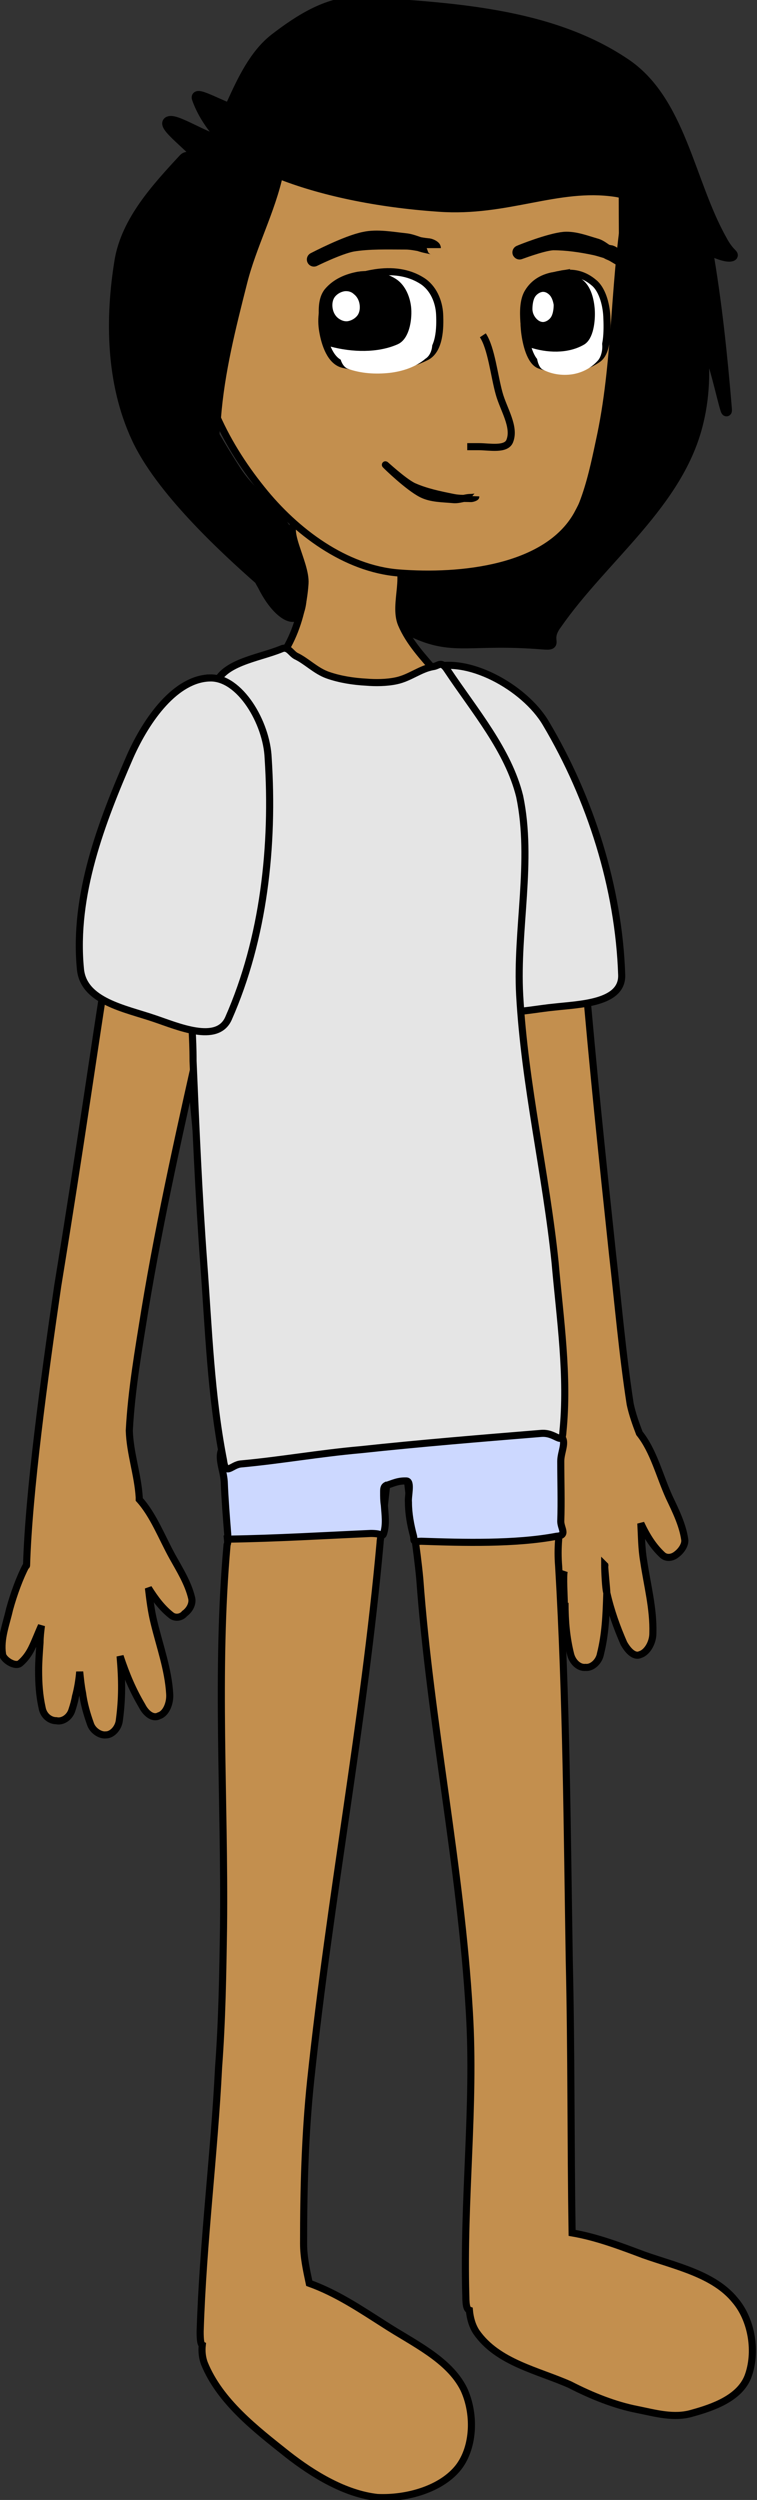 <svg xmlns="http://www.w3.org/2000/svg" width="86.989" height="286.921" viewBox="1.053 1.202 86.989 286.921"><rect x="1.053" y="1.202" width="86.989" height="286.921" fill="#333333" stroke="none"/><defs><style/></defs><g id="ID0.9361112238839269" transform="matrix(.95 0 0 .95 .25 .55)"><path id="ID0.42535007279366255" fill="#C38F4E" stroke="#000" d="M49 96.6c.6-6.46-4.145-2.809-6.25-2.1-3.223.965-5.552 3.592-7.75 6.5-2.31 2.864-4.81 5.709-5.6 9.6-1.434 7.23-.1 14.8-.8 22.1-1.1 13.2-2.5 26.4-3.9 39.6-.8 7-1.4 14.1-2.5 21.2-.3 1.4-.8 2.8-1.3 4.1-2 2.5-2.8 5.9-4.2 9-.9 1.9-1.9 3.9-2.2 6-.1.7.5 1.6 1.2 2.1.5.4 1.3.6 1.9.1 1.3-1.2 2.2-2.6 3.1-4.5-.1 1.8-.1 3.6-.4 5.3-.5 3.4-1.4 6.7-1.3 10.2 0 1.3.8 2.7 1.8 3 .9.4 1.8-.7 2.3-1.6 1-2.3 1.8-4.5 2.4-7.1 0-.5.3-3.2.3-3.9.1-.1-.1.1 0 0 0 .7-.1 3.3-.3 3.9.1 3.2.2 5.8.9 8.6.2 1.1 1.2 2 2.1 1.9.9.1 1.8-.7 2.1-1.8.6-2.4.8-4.7.8-7.3.4 1.9.9 3.5 1.6 5.3.4 1 1.4 1.5 2.3 1.3.9-.1 1.7-.9 1.8-2 .3-3 0-5.7-.5-9.2-.1-.9-.3-1.7-.5-2.5 1.1 1.9 1.8 3.8 3.5 5 .7.5 2.3-.7 2.3-1.5.1-2.2-.9-4-1.7-6.1-.5-1.2-1-2.5-1.6-3.7-.6-2.2-1.4-4.5-2.4-6.6v.6c-.1-.3-.1-.7-.2-1 .1.1.1.3.2.4 0-9.2-2-18.4-.9-27.7 3.1-25.9 11.3-51.372 13.7-77.2zM31.5 217c.2.6 0 3.8 0 4.5" transform="matrix(-.857 0 0 .857 96.1 4.5)"/><path id="ID0.5185407963581383" fill="#E7D3BA" stroke="#000" stroke-linecap="round" d="M36.3 201.5v.6c-.1-.3-.1-.7-.2-1 .1.1.2.3.2.4z" transform="matrix(-.857 0 0 .857 96.1 8.8)"/><path id="ID0.5812096912413836" fill="#FFF" stroke="#000" stroke-width="1.715" stroke-linecap="round" d="M64.977 181.561v.514c.086-.257.086-.6.172-.857-.086.086-.172.257-.172.343z"/><path id="ID0.22108889603987336" fill="#C38F4E" stroke="#000" stroke-linecap="round" d="M82.9 319.2c0 1.3-.1 1.8-.3 1.9.1.9 0 1.8-.3 2.6-2.2 5.4-7.3 9.3-11.7 12.8-3.7 2.9-8.2 5.6-12.7 6.1-4.2.2-9.1-1.2-11.5-4.3-2.2-2.9-2.3-7.6-.7-11 2.1-4.2 7.2-6.5 11.2-9.1 3.3-2.1 6.7-4.4 10.6-5.8.4-1.9.8-3.7.8-5.6 0-7.6-.2-15.4-1-23-2.8-26.4-7.5-50.3-9.8-75.8 0-.3-.1-.7-.1-1-.1-1.4-.3-2.8-.5-4.2h0l-.3-2.7c-.2-1.6-.3-3.2-.4-4.8h-2.3c0 1.4-.1 2.8-.3 4.3-.5 4.6-1.3 9.2-1.7 13.5-1.5 20.5-5.8 40.5-7 61.1-.8 13.3.9 26.4.5 40 0 1.5-.2 1.9-.5 2 0 0 0 0 0 0-.1 1.1-.4 2.2-1 3.1-3 4.3-8.7 5.4-13.2 7.4-3.1 1.6-6.4 2.9-9.5 3.5-2.5.5-5.2 1.3-7.8.5-2.9-.8-6.6-2.1-7.8-5.1-1.3-3.4-.6-8 1.8-10.8 3-3.7 8.4-4.8 12.9-6.4 3.2-1.2 6.6-2.5 10.1-3.1.2-12.7.1-25.6.4-38.4.3-18.3.4-37 1.5-55.6.1-1.2.1-2.5 0-3.7-.1-4.8-.5-10 .1-14.7.2-2 .6-3.9 1.3-5.6-.4-2.3-.5-4.7-.5-7l6.1-47.8-2.1-21.5c0-6.6 5.2-25.8 11.8-25.8l.5.2c1.9-2.2 3.9-4.3 5-6.9 1.2-2.9-1.2-7.3 1.1-9.5 3.5-3.4 9.7-6.3 13.4-5.1 2.5.7-1.1 5.9-.9 8.9.2 3 1 6.1 2.4 8.7 1 1.8 3.2 3.5 5 5.1 4.7.7 9.6 2.6 13.3 6.5L79 197.5c0 1.7-.3 2.4-.8 2.5.3 2.6.6 5.1.8 7.6 0 .2 0 .5.1.7 1.6 17.9.3 35.9.5 53.9.1 6.6.2 13.1.7 19.8.6 12.2 2.2 24.5 2.6 37.2z" transform="matrix(-.857 0 0 .857 96.1 8.8)"/><path id="ID0.2304357774555683" fill="#C38F4E" stroke="#000" d="M51.6 1.1c8.2.5 16.8 3.8 22.6 10 5.8 6.2 9.4 14.8 9.4 24.2 0 9.4-4 17.5-9.4 24.2-4.8 6-11.8 11.2-19.3 11.8-8.8.7-20.9-.6-25.2-8.2-7.8-14.3-6.2-32.2-6.4-48.5-.1-4.1 3.1-5.6 6-7C36.2 4.3 43.8.5 51.6 1.1z" transform="matrix(-.857 0 0 .857 96.1 8.8)"/><path id="ID0.3979696361348033" fill="#FFF" stroke="#000" stroke-linecap="round" d="M58.3 29c2.5.4 4.7 1.3 6.2 3 1.2 1.3 1.4 3.5 1.1 5.2-.3 1.8-1.1 4.3-2.9 4.7-3.8.9-8.3.7-11.8-1.1-1.8-1-1.9-4-1.8-6 .1-1.8.9-3.7 2.5-4.7 1.9-1.2 4.2-1.5 6.7-1.1z" transform="matrix(-.857 0 0 .857 96.1 8.8)"/><path id="ID0.7059543542563915" fill="#FFF" d="M57.3 35.7c1.8.3 3.4.9 4.4 1.7 1.1.8 1.5 1.8 1.5 2.9 0 .9-.4 1.9-1.1 2.2-1.9.7-4 .8-5.9.6-1.8-.2-3.7-.8-5.1-2-.8-.5-1.1-1.7-.9-2.6.3-1 1-1.8 2.3-2.3 1.3-.6 3-.8 4.8-.5z" transform="matrix(-.857 0 0 .857 96.1 8.8)"/><path id="ID0.3979696361348033_1_" stroke="#000" stroke-linecap="round" d="M60.4 29.3c1.8.3 3.4 1 4.5 2.3.9 1.1.8 2.8.7 4.2-.1 1.2-.2 2.9-1.2 3.1-3 .8-6.5.9-9.2-.3-1.3-.6-1.7-2.9-1.6-4.5.1-1.4.7-3 1.9-3.8 1.4-.9 3.1-1.2 4.9-1z" transform="matrix(-.857 0 0 .857 96.1 8.8)"/><path id="ID0.8203399423509836" fill="#FFF" d="M62.6 31.6c.5.1 1 .4 1.3.8.3.4.4 1 .3 1.6-.1.6-.4 1.1-.8 1.4-.4.3-.9.5-1.4.4-.5-.1-1-.4-1.3-.8-.3-.4-.4-1-.3-1.6.1-.6.4-1.1.8-1.4.3-.3.8-.5 1.4-.4z" transform="matrix(-.857 0 0 .857 96.1 8.8)"/><path id="ID0.3979696361348033_2_" fill="#FFF" stroke="#000" stroke-linecap="round" d="M32.1 29.2c1.8.3 3.3 1.2 4.3 2.9.8 1.3.9 3.4.7 5.2-.2 1.7-.8 4.2-2.1 4.7-2.7 1-5.9.8-8.3-.9-1.3-1-1.3-3.9-1.2-6 .1-1.8.7-3.8 1.8-4.7 1.4-1.2 3-1.6 4.8-1.2z" transform="matrix(-.857 0 0 .857 96.1 8.8)"/><path id="ID0.7059543542563915_1_" fill="#FFF" d="M31.3 35.9c1.3.2 2.4.8 3.1 1.7.8.8 1 1.8 1 2.8 0 .9-.3 1.9-.8 2.2-1.3.7-2.8.9-4.2.7-1.3-.2-2.6-.8-3.6-1.9-.5-.5-.8-1.7-.6-2.6.2-1 .7-1.8 1.6-2.4 1-.6 2.2-.8 3.5-.5z" transform="matrix(-.857 0 0 .857 96.1 8.8)"/><path id="ID0.3979696361348033_3_" stroke="#000" stroke-linecap="round" d="M33.1 29.4c1.5.3 2.7 1 3.5 2.3.7 1.1.7 2.8.6 4.2-.1 1.2-.2 2.9-.9 3.1-2.4.8-5.2.9-7.3-.3-1.1-.6-1.4-2.9-1.3-4.5.1-1.4.5-3 1.5-3.8 1.1-.9 2.4-1.2 3.9-1z" transform="matrix(-.857 0 0 .857 96.1 8.8)"/><path id="ID0.8203399423509836_1_" fill="#FFF" d="M34.7 31.7c.4.1.8.4 1 .8.2.4.3 1 .3 1.6 0 .6-.3 1.1-.6 1.4-.3.3-.7.5-1.1.4-.4-.1-.8-.4-1-.8-.2-.4-.3-1-.3-1.6.1-.6.3-1.1.6-1.4.3-.3.7-.5 1.1-.4z" transform="matrix(-.857 0 0 .857 96.1 8.8)"/><path id="ID0.6091326382011175_3_" fill="#C38F4E" stroke="#000" d="M45.2 53.5h-1.7c-1.4 0-3.8.5-4.3-.8-.8-2 .9-4.5 1.5-6.7.7-2.5 1.1-6.4 2.3-8.2" transform="matrix(-.857 0 0 .857 96.1 8.8)"/><path id="ID0.33014168171212077" fill="none" stroke="#000" stroke-width="1.715" d="M72.78 30.663c-1.63-.343-3.344-.6-5.06-.6-1.37.086-4.2 1.2-4.029 1.114.172-.085 3.601-1.457 5.402-1.629 1.286-.085 2.572.43 3.772.772.686.172 1.115.686 1.715.943.257.086.686.343.686.343 0-.086-.257-.343-.515-.429-.6-.085-1.2-.342-1.972-.514z"/><path id="ID0.33014168171212077_1_" fill="none" stroke="#000" stroke-width="1.715" d="M49.887 29.977c-2.143 0-4.372-.086-6.43.257-1.715.343-4.801 1.887-4.63 1.8.172-.085 3.944-2.057 6.088-2.486 1.543-.342 3.343 0 4.972.172.858.086 1.63.514 2.487.686.343.086.943.171.943.257 0-.086-.429-.343-.772-.343-.943-.086-1.714-.343-2.658-.343z"/><path id="ID0.8090730751864612" fill="#CCD8FF" stroke="#000" stroke-linecap="round" d="M79.5 207.5h-.7c-6.7-.1-13.3-.5-20-.8-.8 0-1.2.1-1.4.2-.2.1-.3.1-.4-.2-.4-1.3-.2-2.6-.1-4h0c.1-.6.1-1.2.1-1.8 0-.5 0-.8-.4-1h-.1c-.9-.3-1.5-.6-2.5-.6h-.2c-.8 0-.2 2.2-.3 3 0 1.6-.3 3.2-.7 4.7-.2.7.3.9-1.1.8-5.9.2-13.3.4-19.1-.7 0 0 0 0 0 0-1.6-.1-.6-1.1-.6-2.1-.1-2.8 0-5.7 0-8.5 0-1.3-.9-2.8 0-3.5.2-.2.4-.3.6-.4 1.2-.7 2.3-.6 4.9-.6 5.4 0 10.9.3 16.4.6.7 0 1.5.1 2.2.1 5.8.3 11.6.7 17.4 1 1.5.1 2.7-.1 3.6-.1.9 0 1.7.2 2.4.8 1.2 1.2.1 3.2 0 5-.1 2.5-.3 5-.5 7.5 0 .5.5.6.5.6z" transform="matrix(-.857 0 0 .857 96.1 8.8)"/><path id="ID0.8959085866808891" fill="#C38F4E" stroke="#000" d="M110.8 223.7c-.1.8-1.8 1.9-2.5 1.3-.7-.6-1.2-1.3-1.6-2.1-.5-1-.9-2.1-1.4-3.2.1.8.2 1.6.2 2.4.1 1.4.2 2.7.2 3.9 0 1.8-.1 3.5-.5 5.3-.2 1.1-1.1 1.8-2 1.8-.9.2-1.9-.5-2.2-1.5-.2-.6-.4-1.3-.5-1.9-.3-1.1-.5-2.3-.6-3.5-.1 1-.2 2-.4 3-.2 1.5-.6 2.9-1.1 4.3-.3 1-1.4 1.7-2.2 1.6-.9 0-1.8-1-1.9-2.1-.4-3-.4-5.6-.1-9-.9 2.7-1.8 4.8-3.1 7-.5 1-1.5 1.9-2.4 1.4-1-.3-1.6-1.8-1.5-3.1.2-3.4 1.4-6.7 2.2-10 .4-1.6.6-3.2.8-4.9-1 1.6-2 2.9-3.3 3.9-.6.4-1.4.2-1.8-.3-.7-.5-1.2-1.4-1-2.2.5-2.1 1.7-4 2.7-5.8 1.5-2.7 2.7-5.9 4.7-8.1v-.3c.2-3.2 1.3-6.2 1.4-9.4-.3-5.7-1.3-11.4-2.2-17-2.2-13.3-5.2-26.5-8.2-39.8-1.6-7.2-6-13.7-6.8-21-.5-4-2.1-14.5-1.2-18.2 1.2-5.5 2.4-5.3 5.7-7.8 2.4-1.9 7.7.6 9.2 6.2 6 22.4 7 36.8 13.6 77.2 1.9 13 4.1 29.1 4.4 39.4 0 0 0 .1.1.1.8 1.5 1.7 3.9 2.3 6.1.5 2.2 1.3 4.1 1 6.3z" transform="matrix(-.857 0 0 .857 96.1 8.8)"/><g id="ID0.9040245194919407" fill="#E5E5E5" stroke="#000" stroke-linecap="round"><path id="ID0.8950433996506035" d="M50.6 84.8c-5.2-2-13.5 2.6-16.5 7.7-6.3 10.6-10.3 23.2-10.7 35.5-.1 4 6 4.1 9.5 4.5 4.3.4 10 2.1 12.4-1.9 5.3-8.9 5.6-19.9 6.4-30 .5-5.4 2.5-13.7-1.1-15.8z" transform="matrix(-.857 0 0 .857 96.1 8.8)"/><path id="ID0.8537395023740828" d="M48 85c.9-1.4 1.2-.6 2-.5 1.8.3 3.3 1.6 5.2 2 1.4.3 3 .3 4.2.2 1.9-.1 3.8-.4 5.5-1 1.7-.6 3-2 4.5-2.7.7-.4 1.1-1.4 2-1 3.4 1.4 8.6 1.9 9.5 5.5 3.1 12.6.2 25.9 1.1 38.8.2 3.2 1.6 4.6 1.9 7 .3 2.2 0 2.9 0 6.8-.4 9.5-.8 18.9-1.5 28.4-.7 9.4-1 18.7-2.8 27.9-.3 2.3-1.1.6-2.5.5-5.5-.5-11.1-1.5-16.8-2-8.4-.9-16.9-1.6-25.5-2.3-2.1-.2-3 1.8-3.1-.2-.8-7.9.4-15.9 1.1-23.9 1.3-12.6 4.3-25 5-37.7.5-9.2-1.9-18.9 0-28C39.4 96.3 44.2 90.7 48 85z" transform="matrix(-.857 0 0 .857 96.1 8.8)"/><path id="ID0.8950433996506035_1_" d="M81.5 86.1c-4.2-.1-8 6.3-8.2 11.3-.8 12.3.6 25.4 5.6 36.7 1.6 3.6 7.2 1.1 10.5 0 4.1-1.4 10-2.4 10.4-7 1-10.4-3-20.7-7-29.9-2.4-5.4-6.5-11-11.3-11.1z" transform="matrix(-.857 0 0 .857 96.1 8.8)"/></g><path id="ID0.33014168171212077" fill="none" stroke="#000" d="M118.15 80.85c1.932-.39 3.907-.786 5.7-1.6 1.458-.744 4.022-3.146 3.9-3-.122.146-3.218 3.152-5.104 4.109-1.348.684-2.966.649-4.471.791-.801.076-1.55-.265-2.325-.3-.322-.001-.841-.053-.85-.1-.008.072.462.274.75.25.796-.038 1.532.023 2.4-.15z" transform="matrix(-.857 0 0 .857 156.95 -8.5)"/><g id="ID0.9078638702630997"><g id="ID0.9046146632172167" fill="#000" stroke="#000" stroke-width="1.5" stroke-linecap="round"><path id="ID0.5320998076349497" d="M47.8 91.5c-5.437 2.393-7.8.7-17.8 1.5-2.5.2-.2-.4-2-2.8-6.6-9.5-17.3-17.1-20-28.5-1-4.1-1-8.3-.4-12.5-.6 1.4-1.1 2.8-1.7 4.2-.7 1.9-2.1 8.5-1.9 6.3.6-7.2 1.4-15 2.7-22.4.3-.2.5-.3.8-.5 1.3-.7 2.5-1.6 3.6-2.6 1.5-1.2 3-2.5 4.6-3.5h0c.6-.4 1.3-.7 1.9-1 2.1 11.2 1.6 22.7 3.9 33.8 1.2 5.6 2.4 12.3 6.7 16.2 4 3.6 10.424 2.999 15.7 4.2 1.678.382 4.478-.978 5.35.6 1.022 2.113.677 5.998-1.45 7z" transform="matrix(-.857 0 0 .857 92.15 -1.2)"/><path id="ID0.8492895448580384" d="M87.3 63.8C84 71.1 74.9 79.5 69.9 83.9c-.2.4-.4.7-.6 1.1-1.8 3.5-4.1 4.9-4.8 3.7-1.1-2.2-.3-7.3 1-10.5 1.6-3.8 5.5-6.1 7.8-9.7.9-1.4 1.9-3 3-4.9 0-.9-.1-1.7-.2-2.5-.5-6.5-2.1-12.8-3.7-19.1-1.3-5.2-4-10.2-5.1-15.4-6 2.4-13.9 4.1-22.7 4.7-9.6.7-16.7-3.3-24.9-2.1-.7.1-1.4.3-2 .6-.7.3-1.3.6-1.9 1h0c-1.6 1-3.1 2.3-4.6 3.5-1.2.9-2.4 1.9-3.6 2.6-.4.1-.6.2-.9.4-1.2.6-2.7 1.2-3.4 1-.5-.2.3-.2 1.4-2.3 4.6-8.2 5.8-19.7 13.7-24.9C29 4 43 3.3 55.5 2.5 60 2.2 64.3 5 67.8 7.7c2.8 2.2 4.5 5.8 6 9.1.3.8-2 1.2-1.4 1.2 2-.2 6.8-3.2 6.3-1.9-.6 1.7-1.9 4.1-4.3 6.3 3.2-.6 7.5-3.7 8.4-3 .9.7-4.6 4.4-5.3 6.3-.3.8 2.1-2.2 3.1-1.1 3.9 4.2 8 8.7 9 14.2 1.4 8.4 1.2 17.4-2.3 25z" transform="matrix(-.857 0 0 .857 92.15 -1.2)"/></g></g></g></svg>